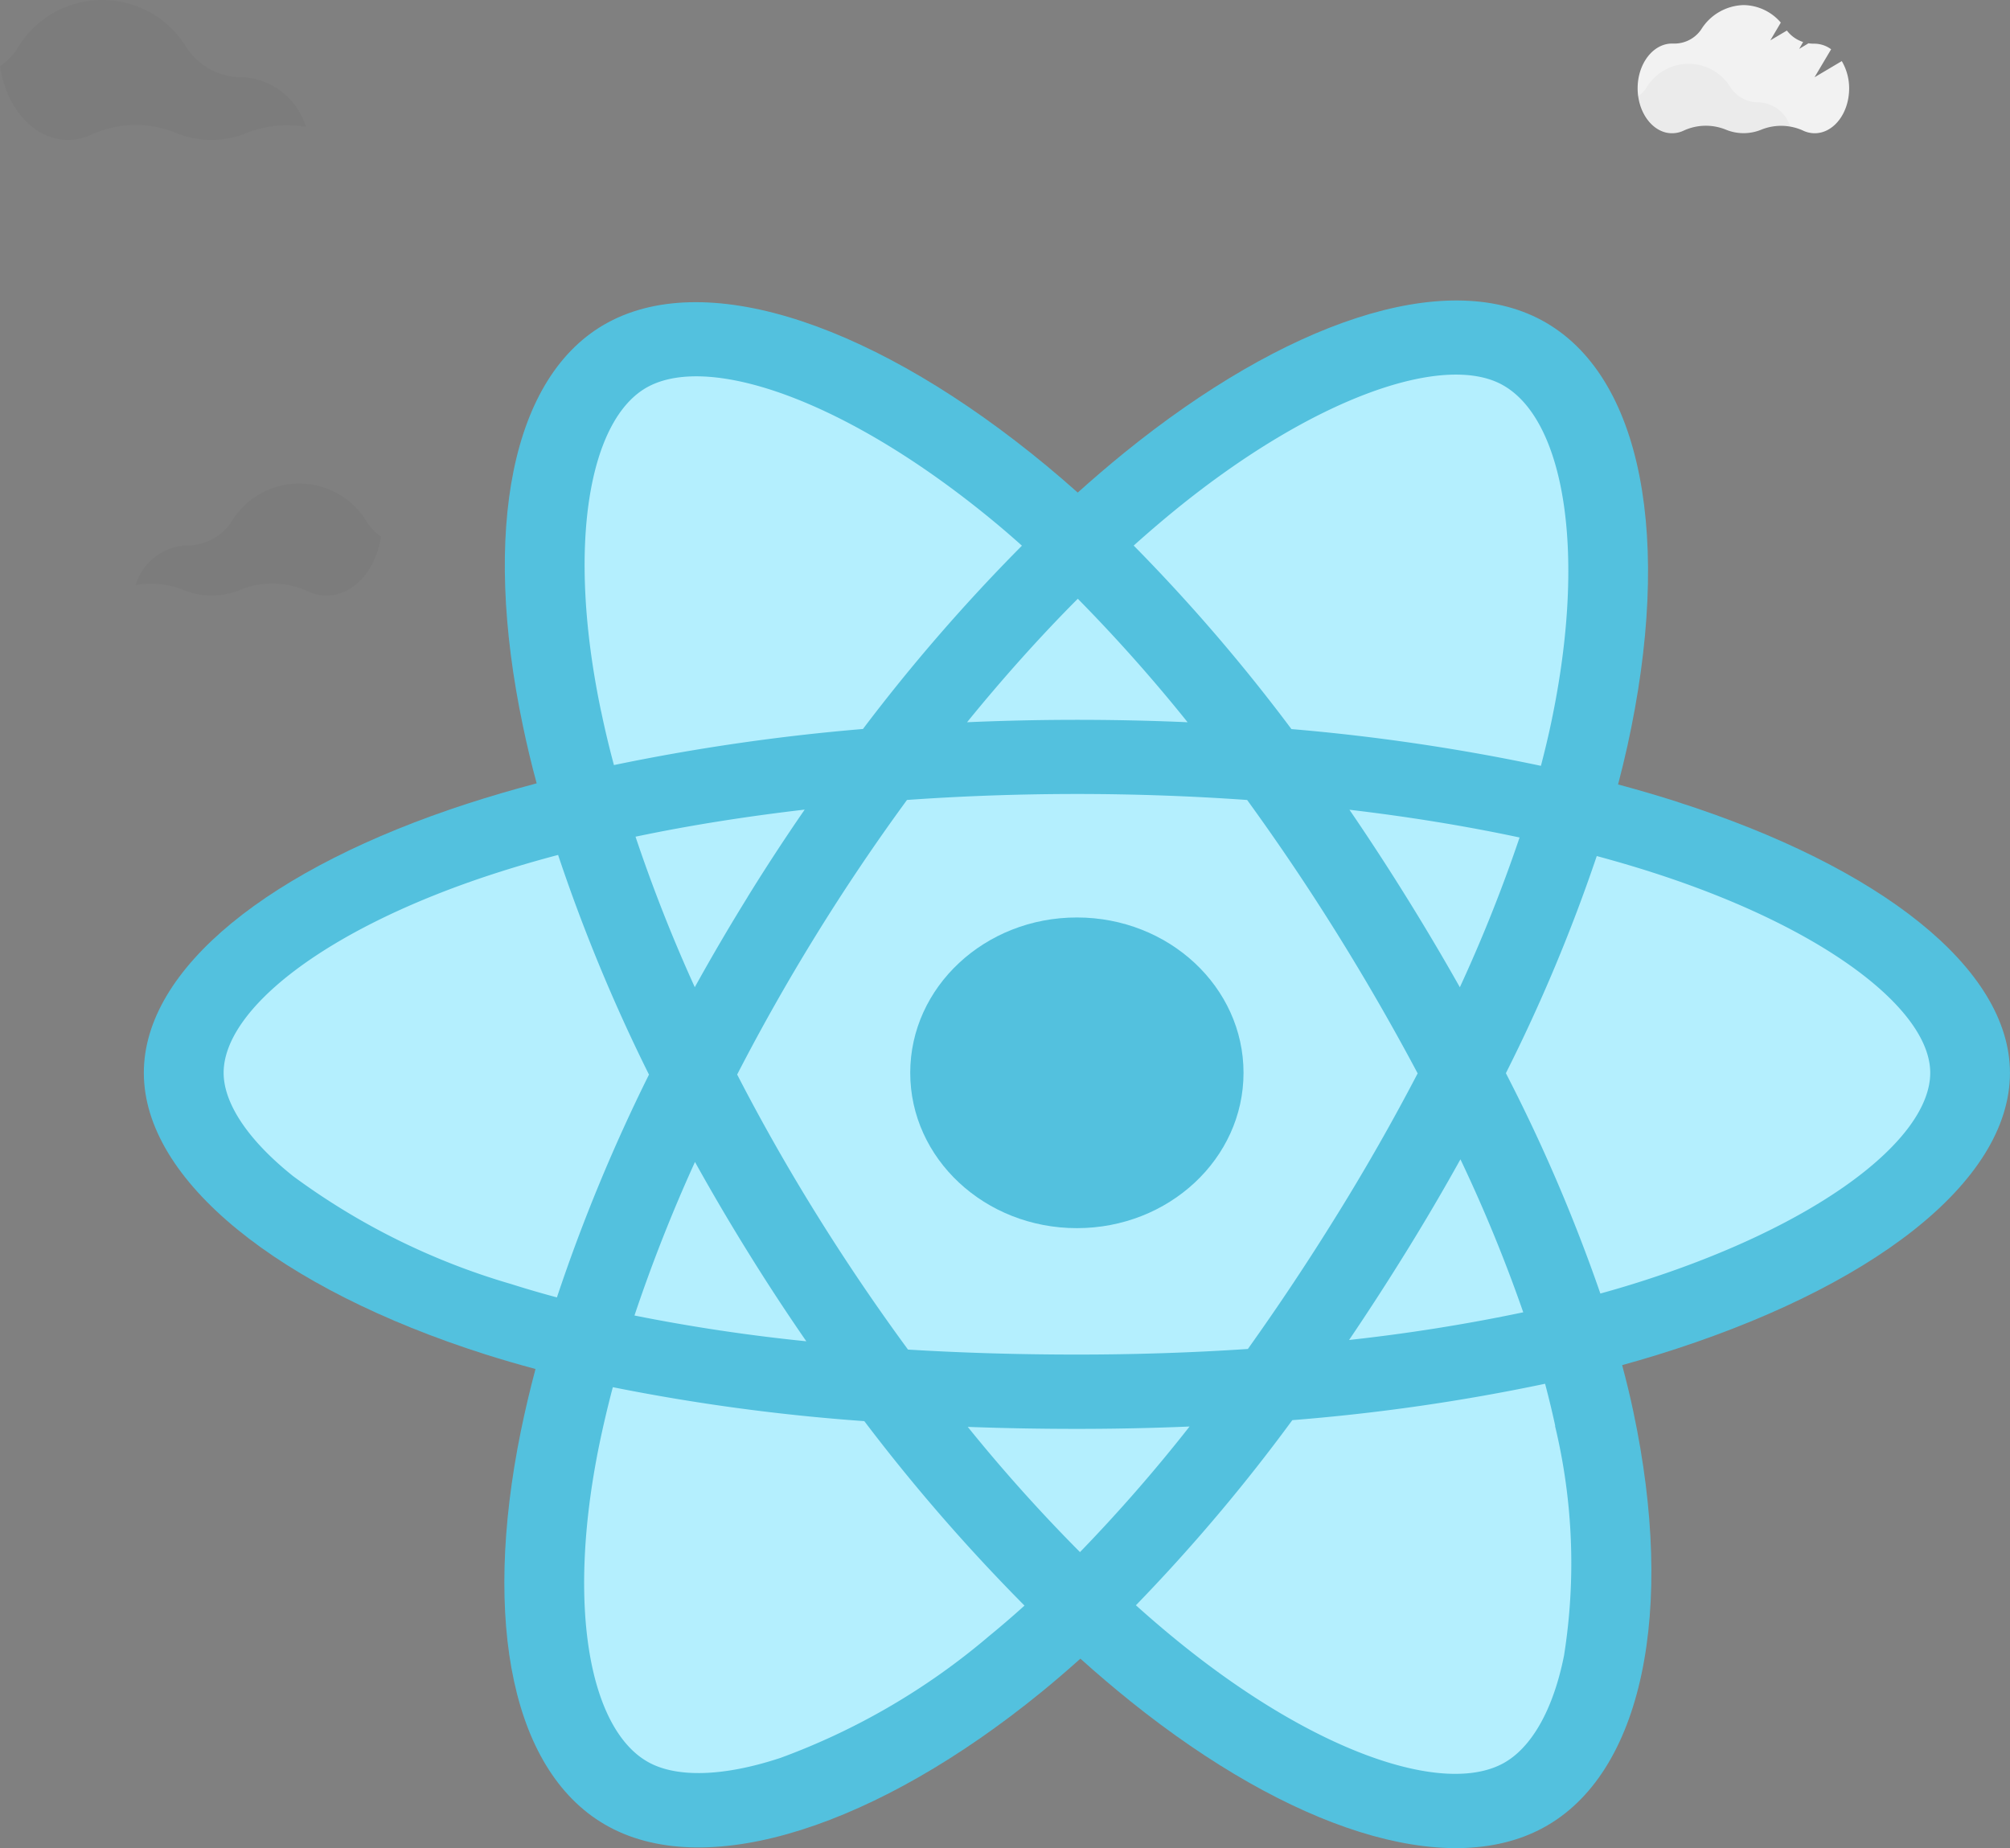 <svg xmlns="http://www.w3.org/2000/svg" width="141.543" height="130.168" viewBox="0 0 141.543 130.168">
  <rect x="0" y="0" width="141.543" height="130.168" fill="#808080" stroke="none"/>
  <g id="undraw_react_y7wq" transform="translate(0 0)">
    <path id="Path_25" data-name="Path 25" d="M388.652,271.682q-2.1-.67-4.229-1.242.351-1.339.653-2.691c3.2-14.492,1.108-26.167-6.041-30.009-6.855-3.687-18.066.158-29.391,9.343q-1.675,1.364-3.271,2.8-1.072-.956-2.178-1.875c-11.864-9.824-23.75-13.962-30.9-10.108-6.849,3.7-8.881,14.671-5.995,28.406q.423,2.04.971,4.057c-1.681.446-3.307.921-4.863,1.427-13.911,4.513-22.8,11.61-22.8,18.961,0,7.592,9.538,15.208,24.029,19.825q1.763.558,3.552,1.037-.579,2.169-1.032,4.373c-2.749,13.5-.6,24.213,6.229,27.886,7.056,3.8,18.9-.106,30.425-9.5.911-.743,1.825-1.532,2.749-2.356q1.73,1.555,3.55,3.02c11.169,8.96,22.2,12.58,29.023,8.9,7.048-3.8,9.338-15.316,6.365-29.321q-.338-1.6-.789-3.275,1.25-.343,2.444-.712c15.064-4.653,24.866-12.176,24.866-19.87,0-7.379-9.173-14.514-23.365-19.07Z" transform="translate(-270.479 -215.188)" fill="#53c1de"/>
    <path id="Path_26" data-name="Path 26" d="M406.321,326.919c-.719.223-1.455.436-2.208.645a117.841,117.841,0,0,0-6.654-15.521,117.978,117.978,0,0,0,6.4-15.294c1.343.363,2.649.745,3.905,1.149,12.16,3.9,19.578,9.672,19.578,14.119C427.339,316.748,419.327,322.9,406.321,326.919Zm-5.4,9.971a41.446,41.446,0,0,1,.634,16.166c-.782,3.933-2.356,6.555-4.3,7.606-4.142,2.234-13-.67-22.549-8.333q-1.643-1.319-3.3-2.809a124.792,124.792,0,0,0,11.014-13.039,139.992,139.992,0,0,0,17.8-2.563q.4,1.514.713,2.957ZM346.346,360.28c-4.047,1.333-7.27,1.37-9.217.323-4.144-2.23-5.868-10.843-3.516-22.376q.423-2.044.958-4.067a141.34,141.34,0,0,0,17.709,2.391,129.316,129.316,0,0,0,11.281,12.992q-1.224,1.106-2.5,2.151a48.333,48.333,0,0,1-14.71,8.586Zm-18.954-33.39a48.791,48.791,0,0,1-15.328-7.59c-3.258-2.6-4.9-5.187-4.9-7.283,0-4.461,7.134-10.153,19.03-14.019q2.241-.727,4.523-1.327a120.56,120.56,0,0,0,6.4,15.472,122.281,122.281,0,0,0-6.483,15.693Q329,327.4,327.391,326.889Zm6.354-40.324c-2.47-11.768-.831-20.645,3.3-22.869,4.4-2.366,14.116,1.009,24.363,9.492.656.542,1.313,1.11,1.971,1.7A127.447,127.447,0,0,0,352.184,287.8a146.357,146.357,0,0,0-17.535,2.541q-.505-1.877-.9-3.775Zm56.691,13.049q-1.926-3.1-3.994-6.127c4.193.495,8.208,1.149,11.981,1.954a106.821,106.821,0,0,1-4.206,10.549Q392.4,302.767,390.437,299.615Zm-23.124-20.99a114.39,114.39,0,0,1,7.733,8.7q-7.762-.341-15.531,0c2.552-3.139,5.168-6.056,7.8-8.7ZM344.054,299.65q-1.935,3.129-3.711,6.336a110.392,110.392,0,0,1-4.174-10.6c3.749-.789,7.747-1.421,11.913-1.908q-2.1,3.044-4.032,6.172Zm4.146,31.277q-6.1-.617-12.105-1.816a112.494,112.494,0,0,1,4.261-10.815q1.782,3.211,3.724,6.34,1.975,3.192,4.117,6.291Zm19.271,14.851a114.692,114.692,0,0,1-7.906-8.822q3.774.14,7.688.14,4.017,0,7.931-.166a113.106,113.106,0,0,1-7.718,8.848Zm26.788-27.669a106.452,106.452,0,0,1,4.423,10.776q-6.073,1.274-12.264,1.95,2.083-3.081,4.034-6.236Q392.437,321.393,394.26,318.109Zm-8.669,3.876q-2.986,4.834-6.3,9.483c-3.9.26-7.927.394-12.033.394s-8.067-.118-11.9-.351q-3.4-4.633-6.426-9.5t-5.605-9.873q2.595-5.033,5.589-9.877h0q2.99-4.842,6.371-9.463c3.91-.276,7.914-.42,11.966-.42s8.082.146,11.987.422q3.343,4.607,6.343,9.425t5.665,9.832q-2.633,5.051-5.648,9.916Zm11.581-58.445c4.4,2.366,6.111,11.907,3.347,24.42q-.273,1.22-.592,2.435a143.475,143.475,0,0,0-17.569-2.589,125.192,125.192,0,0,0-11.107-12.925q1.48-1.329,3.021-2.585C383.973,264.425,393.04,261.318,397.171,263.539Z" transform="translate(-291.416 -236.454)" fill="#b4effe"/>
    <path id="Path_27" data-name="Path 27" d="M547.575,456.79c6.481,0,11.735,4.9,11.735,10.941s-5.254,10.941-11.735,10.941-11.735-4.9-11.735-10.941,5.256-10.944,11.737-10.941" transform="translate(-471.742 -392.168)" fill="#53c1de"/>
    <path id="Path_61" data-name="Path 61" d="M254.244,137.942a7.672,7.672,0,0,0-4.17.422,6.54,6.54,0,0,1-5-.01,7.489,7.489,0,0,0-5.891.106,3.85,3.85,0,0,1-1.692.394c-2.387,0-4.373-2.243-4.787-5.2a4.388,4.388,0,0,0,1.193-1.2,6.937,6.937,0,0,1,11.976-.041,4.7,4.7,0,0,0,3.967,2.033h.055A4.929,4.929,0,0,1,254.244,137.942Z" transform="translate(-232.7 -129)" opacity="0.03"/>
    <path id="Path_62" data-name="Path 62" d="M792.464,134.757l-1.918,1.138,1.169-1.971a1.989,1.989,0,0,0-1.165-.394h-.03a2.443,2.443,0,0,1-.4-.028l-.653.394.275-.485a2.316,2.316,0,0,1-1.142-.806l-1.167.69.738-1.25a3.507,3.507,0,0,0-2.616-1.234,3.625,3.625,0,0,0-2.994,1.723,2.281,2.281,0,0,1-1.979.986h-.066c-1.34,0-2.427,1.417-2.427,3.154s1.087,3.164,2.427,3.164a1.929,1.929,0,0,0,.846-.2,3.733,3.733,0,0,1,2.937-.053,3.274,3.274,0,0,0,2.5,0,3.738,3.738,0,0,1,2.912.053,1.927,1.927,0,0,0,.846.2c1.341,0,2.427-1.415,2.427-3.164a3.785,3.785,0,0,0-.518-1.916Z" transform="translate(-662.768 -130.453)" fill="#f2f2f2"/>
    <path id="Path_63" data-name="Path 63" d="M788.83,156.224a3.836,3.836,0,0,0-2.079.211,3.274,3.274,0,0,1-2.5,0,3.737,3.737,0,0,0-2.939.053,1.914,1.914,0,0,1-.846.2,2.712,2.712,0,0,1-2.39-2.592,2.227,2.227,0,0,0,.6-.591,3.462,3.462,0,0,1,5.973-.02,2.338,2.338,0,0,0,1.979,1.013h.032A2.427,2.427,0,0,1,788.83,156.224Z" transform="translate(-662.76 -147.289)" opacity="0.03"/>
    <path id="Path_65" data-name="Path 65" d="M277.89,308.9a6.173,6.173,0,0,1,3.341.339,5.25,5.25,0,0,0,4.018,0,6,6,0,0,1,4.719.085,3.093,3.093,0,0,0,1.358.317c1.914,0,3.5-1.8,3.836-4.166a3.544,3.544,0,0,1-.956-.962,5.564,5.564,0,0,0-9.6-.024,3.757,3.757,0,0,1-3.172,1.626h-.049A3.913,3.913,0,0,0,277.89,308.9Z" transform="translate(-268.335 -267.693)" opacity="0.03"/>
  </g>
</svg>
